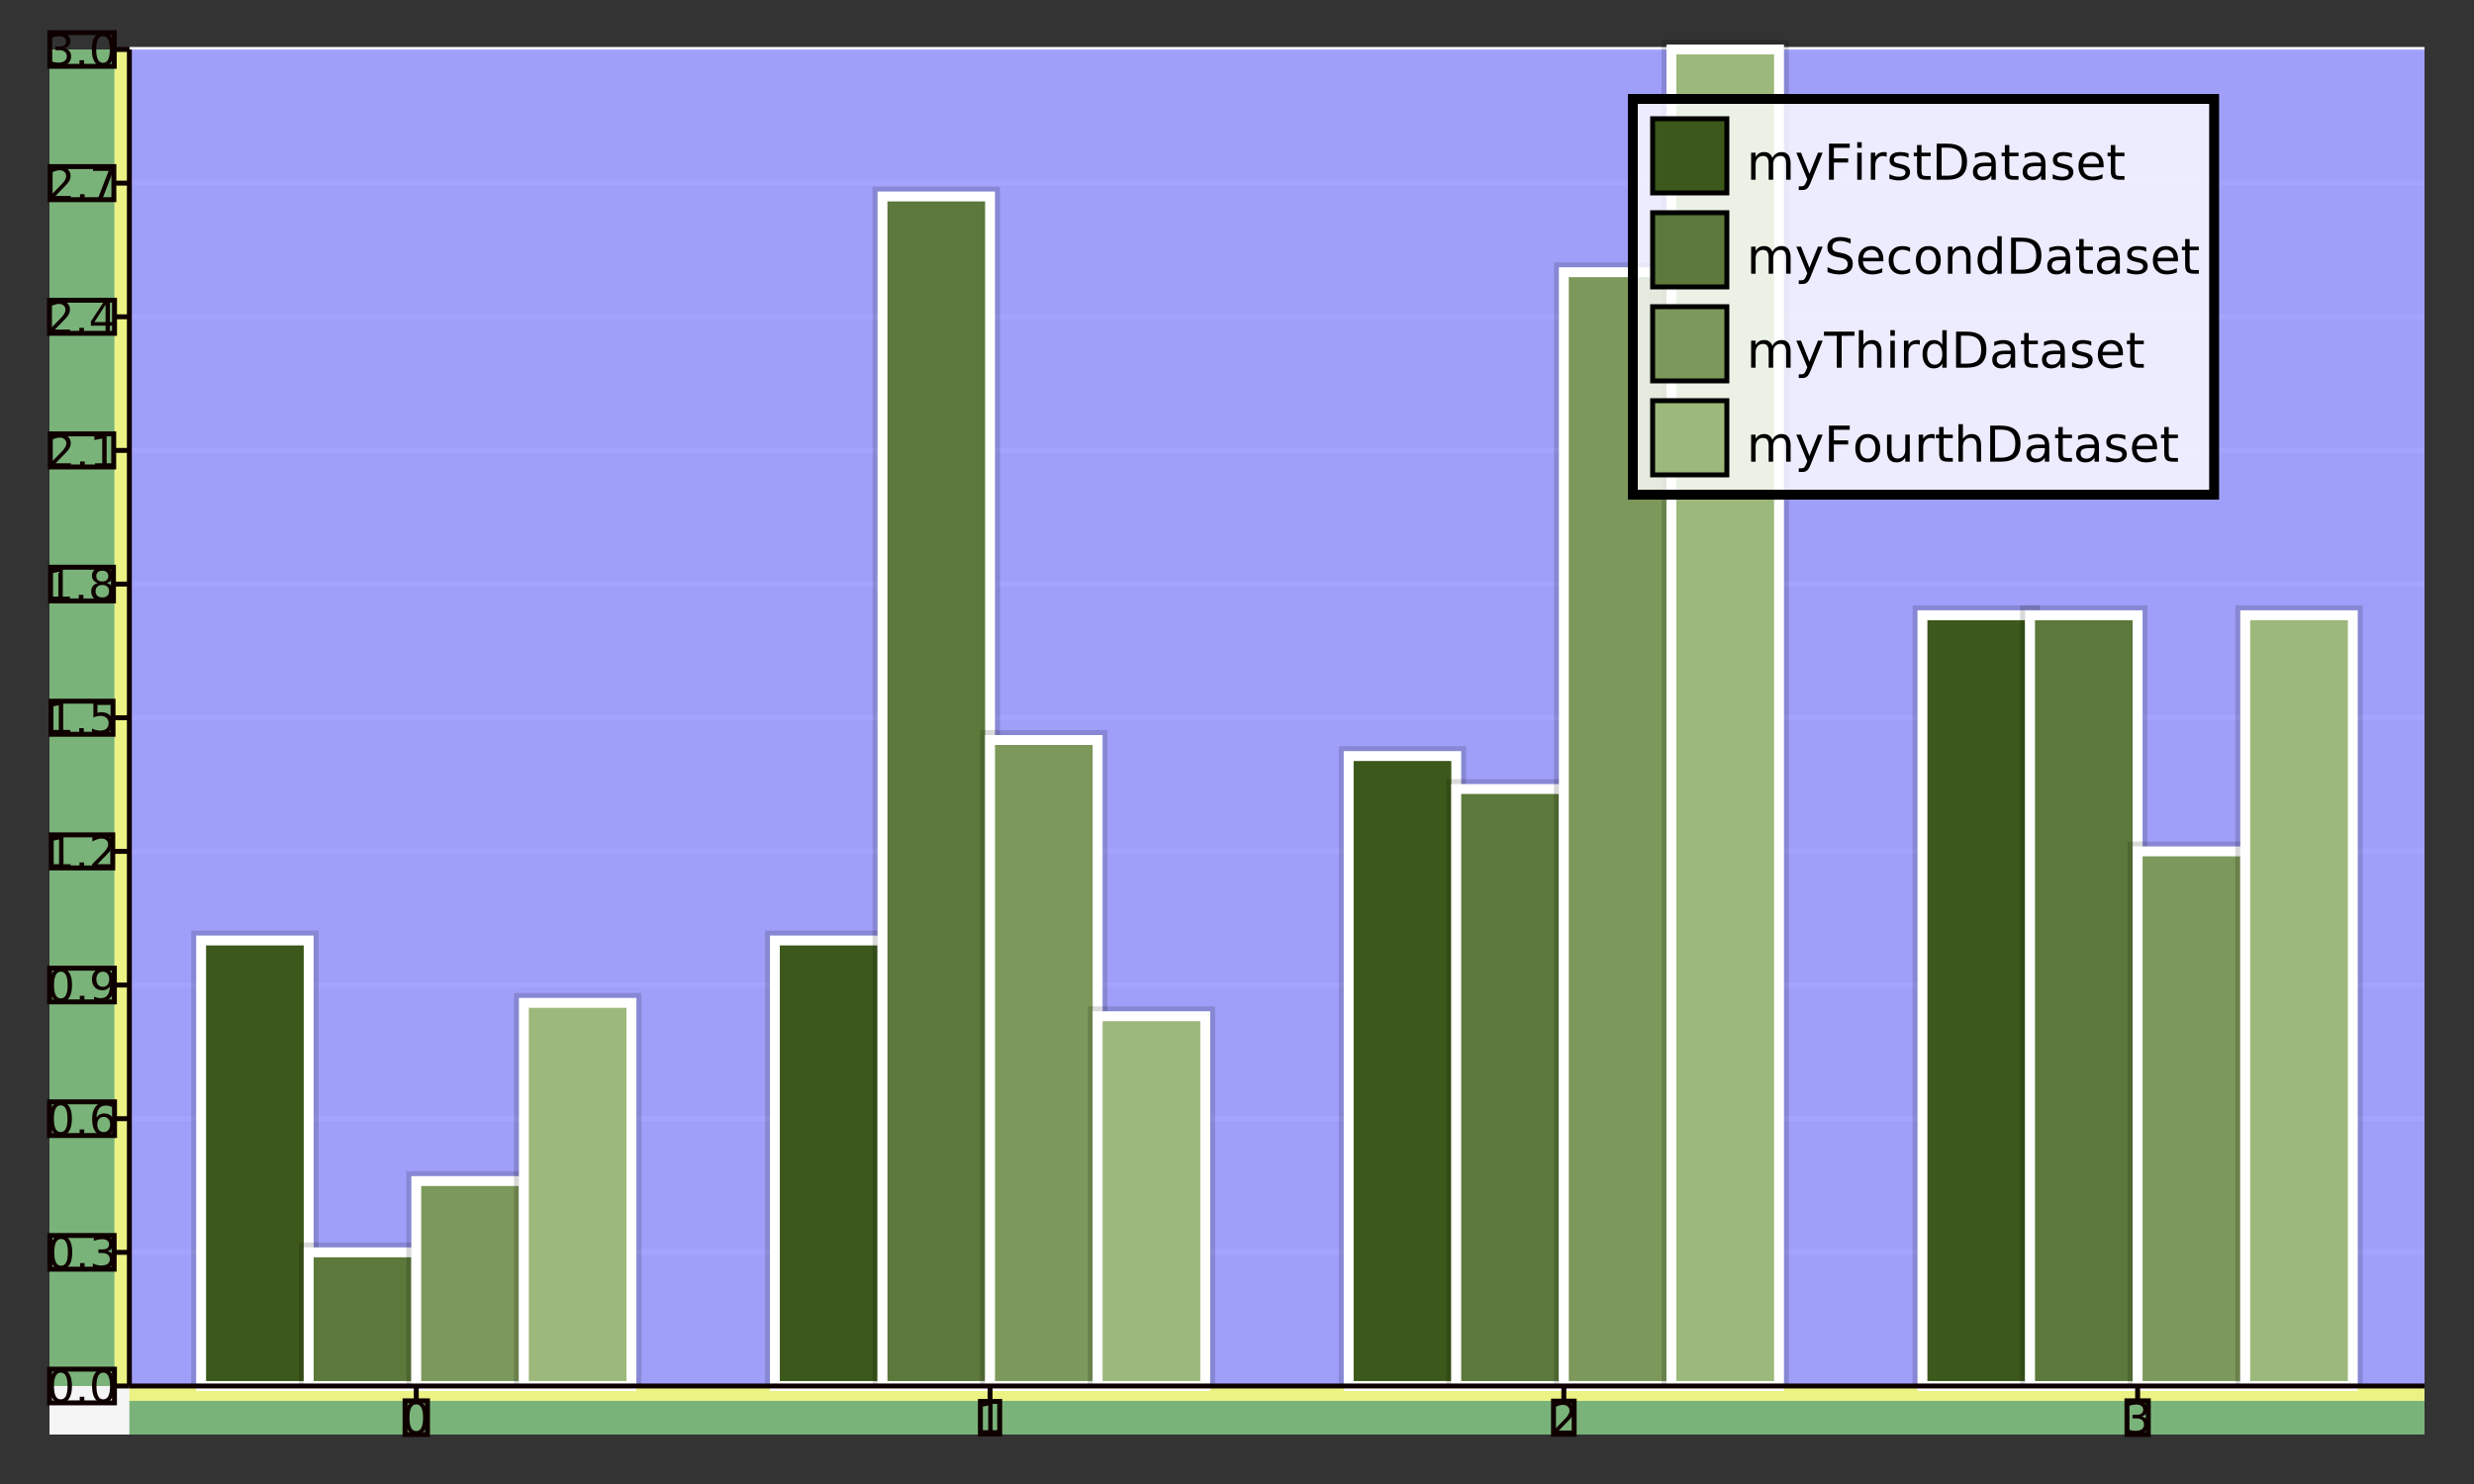 <?xml version="1.0" encoding="UTF-8"?>
<svg xmlns="http://www.w3.org/2000/svg" xmlns:xlink="http://www.w3.org/1999/xlink" width="500pt" height="300pt" viewBox="0 0 500 300" version="1.1">
<rect x="0" y="0" width="500" height="300" fill="#333333" stroke="none"/>
<defs>
<g>
<symbol overflow="visible" id="glyph0-0">
<path style="stroke:none;" d="M 0.453 1.594 L 0.453 -6.344 L 4.953 -6.344 L 4.953 1.594 L 0.453 1.594 Z M 0.953 1.094 L 4.453 1.094 L 4.453 -5.844 L 0.953 -5.844 L 0.953 1.094 Z M 0.953 1.094 "/>
</symbol>
<symbol overflow="visible" id="glyph0-1">
<path style="stroke:none;" d="M 2.859 -5.984 C 2.398 -5.984 2.055 -5.754 1.828 -5.297 C 1.598 -4.848 1.484 -4.176 1.484 -3.281 C 1.484 -2.375 1.598 -1.695 1.828 -1.25 C 2.055 -0.801 2.398 -0.578 2.859 -0.578 C 3.316 -0.578 3.66 -0.801 3.891 -1.25 C 4.117 -1.695 4.234 -2.375 4.234 -3.281 C 4.234 -4.176 4.117 -4.848 3.891 -5.297 C 3.66 -5.754 3.316 -5.984 2.859 -5.984 Z M 2.859 -6.688 C 3.598 -6.688 4.16 -6.395 4.547 -5.812 C 4.93 -5.227 5.125 -4.383 5.125 -3.281 C 5.125 -2.176 4.93 -1.332 4.547 -0.75 C 4.16 -0.164 3.598 0.125 2.859 0.125 C 2.129 0.125 1.566 -0.164 1.172 -0.75 C 0.785 -1.332 0.594 -2.176 0.594 -3.281 C 0.594 -4.383 0.785 -5.227 1.172 -5.812 C 1.566 -6.395 2.129 -6.688 2.859 -6.688 Z M 2.859 -6.688 "/>
</symbol>
<symbol overflow="visible" id="glyph0-2">
<path style="stroke:none;" d="M 0.969 -1.109 L 1.891 -1.109 L 1.891 0 L 0.969 0 L 0.969 -1.109 Z M 0.969 -1.109 "/>
</symbol>
<symbol overflow="visible" id="glyph0-3">
<path style="stroke:none;" d="M 3.656 -3.531 C 4.082 -3.445 4.41 -3.258 4.641 -2.969 C 4.879 -2.688 5 -2.332 5 -1.906 C 5 -1.258 4.773 -0.758 4.328 -0.406 C 3.891 -0.051 3.258 0.125 2.438 0.125 C 2.164 0.125 1.883 0.098 1.594 0.047 C 1.301 -0.004 0.996 -0.086 0.688 -0.203 L 0.688 -1.062 C 0.934 -0.914 1.207 -0.805 1.5 -0.734 C 1.789 -0.66 2.094 -0.625 2.406 -0.625 C 2.965 -0.625 3.395 -0.734 3.688 -0.953 C 3.977 -1.168 4.125 -1.488 4.125 -1.906 C 4.125 -2.289 3.988 -2.594 3.719 -2.812 C 3.445 -3.027 3.066 -3.141 2.578 -3.141 L 1.812 -3.141 L 1.812 -3.875 L 2.625 -3.875 C 3.059 -3.875 3.395 -3.957 3.625 -4.125 C 3.852 -4.301 3.969 -4.555 3.969 -4.891 C 3.969 -5.223 3.848 -5.477 3.609 -5.656 C 3.367 -5.84 3.023 -5.938 2.578 -5.938 C 2.336 -5.938 2.074 -5.91 1.797 -5.859 C 1.523 -5.805 1.223 -5.723 0.891 -5.609 L 0.891 -6.406 C 1.223 -6.496 1.535 -6.566 1.828 -6.609 C 2.117 -6.66 2.395 -6.688 2.656 -6.688 C 3.332 -6.688 3.867 -6.527 4.266 -6.219 C 4.66 -5.914 4.859 -5.504 4.859 -4.984 C 4.859 -4.617 4.754 -4.309 4.547 -4.062 C 4.336 -3.812 4.039 -3.633 3.656 -3.531 Z M 3.656 -3.531 "/>
</symbol>
<symbol overflow="visible" id="glyph0-4">
<path style="stroke:none;" d="M 2.969 -3.641 C 2.57 -3.641 2.254 -3.496 2.016 -3.219 C 1.785 -2.945 1.672 -2.574 1.672 -2.109 C 1.672 -1.629 1.785 -1.254 2.016 -0.984 C 2.254 -0.711 2.57 -0.578 2.969 -0.578 C 3.363 -0.578 3.676 -0.711 3.906 -0.984 C 4.145 -1.254 4.266 -1.629 4.266 -2.109 C 4.266 -2.574 4.145 -2.945 3.906 -3.219 C 3.676 -3.496 3.363 -3.641 2.969 -3.641 Z M 4.734 -6.422 L 4.734 -5.609 C 4.516 -5.711 4.289 -5.789 4.062 -5.844 C 3.832 -5.902 3.605 -5.938 3.391 -5.938 C 2.797 -5.938 2.34 -5.738 2.031 -5.344 C 1.727 -4.945 1.555 -4.348 1.516 -3.547 C 1.68 -3.793 1.895 -3.988 2.156 -4.125 C 2.414 -4.27 2.707 -4.344 3.031 -4.344 C 3.684 -4.344 4.203 -4.137 4.578 -3.734 C 4.961 -3.336 5.156 -2.793 5.156 -2.109 C 5.156 -1.43 4.957 -0.887 4.562 -0.484 C 4.164 -0.078 3.633 0.125 2.969 0.125 C 2.207 0.125 1.621 -0.164 1.219 -0.75 C 0.82 -1.332 0.625 -2.176 0.625 -3.281 C 0.625 -4.309 0.867 -5.133 1.359 -5.75 C 1.855 -6.371 2.52 -6.688 3.344 -6.688 C 3.57 -6.688 3.797 -6.66 4.016 -6.609 C 4.242 -6.566 4.484 -6.504 4.734 -6.422 Z M 4.734 -6.422 "/>
</symbol>
<symbol overflow="visible" id="glyph0-5">
<path style="stroke:none;" d="M 0.984 -0.141 L 0.984 -0.938 C 1.211 -0.832 1.441 -0.754 1.672 -0.703 C 1.898 -0.648 2.125 -0.625 2.344 -0.625 C 2.926 -0.625 3.367 -0.816 3.672 -1.203 C 3.98 -1.598 4.16 -2.195 4.203 -3 C 4.035 -2.75 3.82 -2.555 3.562 -2.422 C 3.301 -2.285 3.012 -2.219 2.703 -2.219 C 2.047 -2.219 1.523 -2.414 1.141 -2.812 C 0.754 -3.215 0.562 -3.766 0.562 -4.453 C 0.562 -5.117 0.758 -5.656 1.156 -6.062 C 1.559 -6.477 2.094 -6.688 2.75 -6.688 C 3.508 -6.688 4.086 -6.395 4.484 -5.812 C 4.887 -5.227 5.094 -4.383 5.094 -3.281 C 5.094 -2.238 4.848 -1.41 4.359 -0.797 C 3.867 -0.18 3.207 0.125 2.375 0.125 C 2.156 0.125 1.93 0.102 1.703 0.062 C 1.473 0.02 1.23 -0.047 0.984 -0.141 Z M 2.75 -2.922 C 3.152 -2.922 3.473 -3.055 3.703 -3.328 C 3.93 -3.598 4.047 -3.973 4.047 -4.453 C 4.047 -4.918 3.93 -5.289 3.703 -5.562 C 3.473 -5.84 3.152 -5.984 2.75 -5.984 C 2.352 -5.984 2.035 -5.84 1.797 -5.562 C 1.566 -5.289 1.453 -4.918 1.453 -4.453 C 1.453 -3.973 1.566 -3.598 1.797 -3.328 C 2.035 -3.055 2.352 -2.922 2.75 -2.922 Z M 2.75 -2.922 "/>
</symbol>
<symbol overflow="visible" id="glyph0-6">
<path style="stroke:none;" d="M 1.109 -0.75 L 2.562 -0.75 L 2.562 -5.75 L 0.984 -5.438 L 0.984 -6.25 L 2.562 -6.562 L 3.453 -6.562 L 3.453 -0.75 L 4.891 -0.75 L 4.891 0 L 1.109 0 L 1.109 -0.75 Z M 1.109 -0.75 "/>
</symbol>
<symbol overflow="visible" id="glyph0-7">
<path style="stroke:none;" d="M 1.734 -0.75 L 4.828 -0.75 L 4.828 0 L 0.656 0 L 0.656 -0.75 C 0.996 -1.09 1.457 -1.555 2.031 -2.141 C 2.613 -2.73 2.984 -3.113 3.141 -3.281 C 3.418 -3.602 3.613 -3.875 3.719 -4.094 C 3.832 -4.32 3.891 -4.539 3.891 -4.75 C 3.891 -5.102 3.77 -5.391 3.531 -5.609 C 3.289 -5.824 2.973 -5.938 2.578 -5.938 C 2.297 -5.938 1.996 -5.883 1.688 -5.781 C 1.383 -5.688 1.055 -5.539 0.703 -5.344 L 0.703 -6.25 C 1.055 -6.383 1.391 -6.488 1.703 -6.562 C 2.012 -6.645 2.301 -6.688 2.562 -6.688 C 3.238 -6.688 3.781 -6.512 4.188 -6.172 C 4.59 -5.828 4.797 -5.371 4.797 -4.812 C 4.797 -4.539 4.742 -4.277 4.641 -4.031 C 4.535 -3.789 4.352 -3.508 4.094 -3.188 C 4.02 -3.102 3.785 -2.855 3.391 -2.453 C 2.992 -2.047 2.441 -1.477 1.734 -0.75 Z M 1.734 -0.75 "/>
</symbol>
<symbol overflow="visible" id="glyph0-8">
<path style="stroke:none;" d="M 0.969 -6.562 L 4.453 -6.562 L 4.453 -5.812 L 1.781 -5.812 L 1.781 -4.203 C 1.914 -4.242 2.047 -4.273 2.172 -4.297 C 2.293 -4.324 2.426 -4.344 2.562 -4.344 C 3.289 -4.344 3.867 -4.137 4.297 -3.734 C 4.723 -3.336 4.938 -2.793 4.938 -2.109 C 4.938 -1.398 4.715 -0.848 4.281 -0.453 C 3.844 -0.066 3.223 0.125 2.422 0.125 C 2.148 0.125 1.867 0.098 1.578 0.047 C 1.297 0.004 0.996 -0.062 0.688 -0.156 L 0.688 -1.047 C 0.957 -0.898 1.234 -0.789 1.516 -0.719 C 1.793 -0.656 2.094 -0.625 2.406 -0.625 C 2.914 -0.625 3.316 -0.754 3.609 -1.016 C 3.898 -1.285 4.047 -1.648 4.047 -2.109 C 4.047 -2.566 3.898 -2.926 3.609 -3.188 C 3.316 -3.457 2.914 -3.594 2.406 -3.594 C 2.164 -3.594 1.926 -3.566 1.688 -3.516 C 1.457 -3.461 1.215 -3.379 0.969 -3.266 L 0.969 -6.562 Z M 0.969 -6.562 "/>
</symbol>
<symbol overflow="visible" id="glyph0-9">
<path style="stroke:none;" d="M 2.859 -3.109 C 2.441 -3.109 2.105 -2.992 1.859 -2.766 C 1.617 -2.547 1.5 -2.238 1.5 -1.844 C 1.5 -1.445 1.617 -1.133 1.859 -0.906 C 2.105 -0.688 2.441 -0.578 2.859 -0.578 C 3.285 -0.578 3.617 -0.688 3.859 -0.906 C 4.098 -1.133 4.219 -1.445 4.219 -1.844 C 4.219 -2.238 4.098 -2.547 3.859 -2.766 C 3.617 -2.992 3.285 -3.109 2.859 -3.109 Z M 1.969 -3.5 C 1.594 -3.59 1.293 -3.77 1.078 -4.031 C 0.867 -4.289 0.766 -4.609 0.766 -4.984 C 0.766 -5.504 0.953 -5.914 1.328 -6.219 C 1.699 -6.527 2.211 -6.688 2.859 -6.688 C 3.512 -6.688 4.023 -6.527 4.391 -6.219 C 4.762 -5.914 4.953 -5.504 4.953 -4.984 C 4.953 -4.609 4.84 -4.289 4.625 -4.031 C 4.414 -3.77 4.121 -3.59 3.75 -3.5 C 4.176 -3.395 4.508 -3.195 4.75 -2.906 C 4.988 -2.613 5.109 -2.258 5.109 -1.844 C 5.109 -1.207 4.914 -0.715 4.531 -0.375 C 4.145 -0.039 3.586 0.125 2.859 0.125 C 2.141 0.125 1.582 -0.039 1.188 -0.375 C 0.801 -0.715 0.609 -1.207 0.609 -1.844 C 0.609 -2.258 0.727 -2.613 0.969 -2.906 C 1.207 -3.195 1.539 -3.395 1.969 -3.5 Z M 1.641 -4.891 C 1.641 -4.555 1.742 -4.289 1.953 -4.094 C 2.168 -3.906 2.473 -3.812 2.859 -3.812 C 3.242 -3.812 3.539 -3.906 3.75 -4.094 C 3.965 -4.289 4.078 -4.555 4.078 -4.891 C 4.078 -5.23 3.965 -5.5 3.75 -5.688 C 3.539 -5.883 3.242 -5.984 2.859 -5.984 C 2.473 -5.984 2.168 -5.883 1.953 -5.688 C 1.742 -5.5 1.641 -5.23 1.641 -4.891 Z M 1.641 -4.891 "/>
</symbol>
<symbol overflow="visible" id="glyph0-10">
<path style="stroke:none;" d="M 3.406 -5.781 L 1.156 -2.281 L 3.406 -2.281 L 3.406 -5.781 Z M 3.172 -6.562 L 4.281 -6.562 L 4.281 -2.281 L 5.219 -2.281 L 5.219 -1.547 L 4.281 -1.547 L 4.281 0 L 3.406 0 L 3.406 -1.547 L 0.438 -1.547 L 0.438 -2.406 L 3.172 -6.562 Z M 3.172 -6.562 "/>
</symbol>
<symbol overflow="visible" id="glyph0-11">
<path style="stroke:none;" d="M 0.734 -6.562 L 4.953 -6.562 L 4.953 -6.188 L 2.578 0 L 1.641 0 L 3.891 -5.812 L 0.734 -5.812 L 0.734 -6.562 Z M 0.734 -6.562 "/>
</symbol>
<symbol overflow="visible" id="glyph1-0">
<path style="stroke:none;" d="M 0.5 1.766 L 0.5 -7.047 L 5.5 -7.047 L 5.5 1.766 L 0.5 1.766 Z M 1.062 1.219 L 4.938 1.219 L 4.938 -6.484 L 1.062 -6.484 L 1.062 1.219 Z M 1.062 1.219 "/>
</symbol>
<symbol overflow="visible" id="glyph1-1">
<path style="stroke:none;" d="M 5.203 -4.422 C 5.418 -4.824 5.688 -5.125 6 -5.312 C 6.309 -5.496 6.68 -5.594 7.109 -5.594 C 7.68 -5.594 8.117 -5.395 8.422 -5 C 8.73 -4.602 8.891 -4.035 8.891 -3.297 L 8.891 0 L 7.984 0 L 7.984 -3.266 C 7.984 -3.793 7.887 -4.188 7.703 -4.438 C 7.523 -4.684 7.242 -4.812 6.859 -4.812 C 6.391 -4.812 6.02 -4.652 5.75 -4.344 C 5.488 -4.039 5.359 -3.621 5.359 -3.094 L 5.359 0 L 4.453 0 L 4.453 -3.266 C 4.453 -3.793 4.355 -4.188 4.172 -4.438 C 3.984 -4.684 3.695 -4.812 3.312 -4.812 C 2.852 -4.812 2.488 -4.652 2.219 -4.344 C 1.945 -4.039 1.812 -3.621 1.812 -3.094 L 1.812 0 L 0.906 0 L 0.906 -5.469 L 1.812 -5.469 L 1.812 -4.625 C 2.02 -4.957 2.266 -5.203 2.547 -5.359 C 2.836 -5.512 3.176 -5.594 3.562 -5.594 C 3.965 -5.594 4.305 -5.492 4.578 -5.297 C 4.855 -5.098 5.066 -4.805 5.203 -4.422 Z M 5.203 -4.422 "/>
</symbol>
<symbol overflow="visible" id="glyph1-2">
<path style="stroke:none;" d="M 3.219 0.516 C 2.969 1.16 2.715 1.582 2.469 1.781 C 2.227 1.977 1.91 2.078 1.516 2.078 L 0.797 2.078 L 0.797 1.328 L 1.312 1.328 C 1.559 1.328 1.754 1.27 1.891 1.156 C 2.023 1.039 2.176 0.762 2.344 0.328 L 2.516 -0.094 L 0.297 -5.469 L 1.25 -5.469 L 2.953 -1.188 L 4.672 -5.469 L 5.625 -5.469 L 3.219 0.516 Z M 3.219 0.516 "/>
</symbol>
<symbol overflow="visible" id="glyph1-3">
<path style="stroke:none;" d="M 0.984 -7.297 L 5.172 -7.297 L 5.172 -6.453 L 1.969 -6.453 L 1.969 -4.312 L 4.859 -4.312 L 4.859 -3.484 L 1.969 -3.484 L 1.969 0 L 0.984 0 L 0.984 -7.297 Z M 0.984 -7.297 "/>
</symbol>
<symbol overflow="visible" id="glyph1-4">
<path style="stroke:none;" d="M 0.938 -5.469 L 1.844 -5.469 L 1.844 0 L 0.938 0 L 0.938 -5.469 Z M 0.938 -7.594 L 1.844 -7.594 L 1.844 -6.453 L 0.938 -6.453 L 0.938 -7.594 Z M 0.938 -7.594 "/>
</symbol>
<symbol overflow="visible" id="glyph1-5">
<path style="stroke:none;" d="M 4.109 -4.625 C 4.004 -4.684 3.895 -4.727 3.781 -4.75 C 3.664 -4.777 3.535 -4.797 3.391 -4.797 C 2.879 -4.797 2.488 -4.629 2.219 -4.297 C 1.945 -3.973 1.812 -3.496 1.812 -2.875 L 1.812 0 L 0.906 0 L 0.906 -5.469 L 1.812 -5.469 L 1.812 -4.625 C 1.996 -4.957 2.242 -5.203 2.547 -5.359 C 2.848 -5.512 3.219 -5.594 3.656 -5.594 C 3.715 -5.594 3.785 -5.586 3.859 -5.578 C 3.93 -5.578 4.016 -5.566 4.109 -5.547 L 4.109 -4.625 Z M 4.109 -4.625 "/>
</symbol>
<symbol overflow="visible" id="glyph1-6">
<path style="stroke:none;" d="M 4.422 -5.312 L 4.422 -4.453 C 4.172 -4.586 3.91 -4.688 3.641 -4.75 C 3.367 -4.809 3.082 -4.844 2.781 -4.844 C 2.344 -4.844 2.008 -4.773 1.781 -4.641 C 1.562 -4.504 1.453 -4.301 1.453 -4.031 C 1.453 -3.82 1.531 -3.652 1.688 -3.531 C 1.84 -3.414 2.164 -3.305 2.656 -3.203 L 2.953 -3.125 C 3.598 -2.988 4.051 -2.793 4.312 -2.547 C 4.582 -2.297 4.719 -1.949 4.719 -1.516 C 4.719 -1.004 4.512 -0.598 4.109 -0.297 C 3.711 -0.004 3.164 0.141 2.469 0.141 C 2.164 0.141 1.852 0.105 1.531 0.047 C 1.219 -0.004 0.887 -0.086 0.547 -0.203 L 0.547 -1.125 C 0.879 -0.957 1.203 -0.824 1.516 -0.734 C 1.836 -0.648 2.16 -0.609 2.484 -0.609 C 2.898 -0.609 3.223 -0.68 3.453 -0.828 C 3.68 -0.973 3.797 -1.176 3.797 -1.438 C 3.797 -1.684 3.711 -1.875 3.547 -2 C 3.391 -2.133 3.027 -2.258 2.469 -2.375 L 2.156 -2.453 C 1.602 -2.566 1.199 -2.742 0.953 -2.984 C 0.703 -3.23 0.578 -3.566 0.578 -3.984 C 0.578 -4.504 0.758 -4.898 1.125 -5.172 C 1.488 -5.449 2.008 -5.594 2.688 -5.594 C 3.008 -5.594 3.316 -5.566 3.609 -5.516 C 3.91 -5.473 4.18 -5.402 4.422 -5.312 Z M 4.422 -5.312 "/>
</symbol>
<symbol overflow="visible" id="glyph1-7">
<path style="stroke:none;" d="M 1.828 -7.016 L 1.828 -5.469 L 3.688 -5.469 L 3.688 -4.766 L 1.828 -4.766 L 1.828 -1.797 C 1.828 -1.359 1.891 -1.07 2.016 -0.938 C 2.137 -0.812 2.391 -0.75 2.766 -0.75 L 3.688 -0.75 L 3.688 0 L 2.766 0 C 2.066 0 1.582 -0.129 1.312 -0.391 C 1.051 -0.648 0.922 -1.117 0.922 -1.797 L 0.922 -4.766 L 0.266 -4.766 L 0.266 -5.469 L 0.922 -5.469 L 0.922 -7.016 L 1.828 -7.016 Z M 1.828 -7.016 "/>
</symbol>
<symbol overflow="visible" id="glyph1-8">
<path style="stroke:none;" d="M 1.969 -6.484 L 1.969 -0.812 L 3.156 -0.812 C 4.164 -0.812 4.898 -1.035 5.359 -1.484 C 5.824 -1.941 6.062 -2.664 6.062 -3.656 C 6.062 -4.633 5.824 -5.348 5.359 -5.797 C 4.898 -6.254 4.164 -6.484 3.156 -6.484 L 1.969 -6.484 Z M 0.984 -7.297 L 3.016 -7.297 C 4.418 -7.297 5.453 -6.996 6.109 -6.406 C 6.773 -5.82 7.109 -4.902 7.109 -3.656 C 7.109 -2.395 6.773 -1.465 6.109 -0.875 C 5.453 -0.289 4.418 0 3.016 0 L 0.984 0 L 0.984 -7.297 Z M 0.984 -7.297 "/>
</symbol>
<symbol overflow="visible" id="glyph1-9">
<path style="stroke:none;" d="M 3.422 -2.75 C 2.703 -2.75 2.199 -2.664 1.922 -2.5 C 1.641 -2.332 1.5 -2.051 1.5 -1.656 C 1.5 -1.332 1.602 -1.074 1.812 -0.891 C 2.02 -0.703 2.305 -0.609 2.672 -0.609 C 3.168 -0.609 3.57 -0.785 3.875 -1.141 C 4.176 -1.492 4.328 -1.961 4.328 -2.547 L 4.328 -2.75 L 3.422 -2.75 Z M 5.219 -3.125 L 5.219 0 L 4.328 0 L 4.328 -0.828 C 4.117 -0.492 3.855 -0.246 3.547 -0.094 C 3.242 0.059 2.871 0.141 2.438 0.141 C 1.875 0.141 1.426 -0.016 1.094 -0.328 C 0.758 -0.637 0.594 -1.062 0.594 -1.594 C 0.594 -2.207 0.801 -2.672 1.219 -2.984 C 1.633 -3.293 2.25 -3.453 3.062 -3.453 L 4.328 -3.453 L 4.328 -3.547 C 4.328 -3.949 4.184 -4.27 3.906 -4.5 C 3.633 -4.727 3.254 -4.844 2.766 -4.844 C 2.453 -4.844 2.145 -4.801 1.844 -4.719 C 1.551 -4.645 1.27 -4.535 1 -4.391 L 1 -5.219 C 1.332 -5.34 1.648 -5.438 1.953 -5.5 C 2.262 -5.559 2.566 -5.594 2.859 -5.594 C 3.648 -5.594 4.238 -5.387 4.625 -4.984 C 5.02 -4.578 5.219 -3.957 5.219 -3.125 Z M 5.219 -3.125 "/>
</symbol>
<symbol overflow="visible" id="glyph1-10">
<path style="stroke:none;" d="M 5.625 -2.953 L 5.625 -2.516 L 1.484 -2.516 C 1.523 -1.898 1.711 -1.43 2.047 -1.109 C 2.379 -0.785 2.844 -0.625 3.438 -0.625 C 3.777 -0.625 4.113 -0.664 4.438 -0.75 C 4.77 -0.832 5.094 -0.957 5.406 -1.125 L 5.406 -0.281 C 5.082 -0.145 4.746 -0.039 4.406 0.031 C 4.07 0.102 3.73 0.141 3.391 0.141 C 2.516 0.141 1.82 -0.109 1.312 -0.609 C 0.801 -1.117 0.547 -1.812 0.547 -2.688 C 0.547 -3.582 0.785 -4.289 1.266 -4.812 C 1.754 -5.332 2.41 -5.594 3.234 -5.594 C 3.973 -5.594 4.555 -5.355 4.984 -4.891 C 5.41 -4.422 5.625 -3.773 5.625 -2.953 Z M 4.719 -3.219 C 4.719 -3.707 4.582 -4.098 4.312 -4.391 C 4.039 -4.691 3.684 -4.844 3.25 -4.844 C 2.738 -4.844 2.332 -4.695 2.031 -4.406 C 1.738 -4.125 1.566 -3.727 1.516 -3.219 L 4.719 -3.219 Z M 4.719 -3.219 "/>
</symbol>
<symbol overflow="visible" id="glyph1-11">
<path style="stroke:none;" d="M 5.359 -7.047 L 5.359 -6.094 C 4.984 -6.27 4.629 -6.398 4.297 -6.484 C 3.961 -6.574 3.637 -6.625 3.328 -6.625 C 2.797 -6.625 2.383 -6.52 2.094 -6.312 C 1.801 -6.102 1.656 -5.805 1.656 -5.422 C 1.656 -5.098 1.75 -4.852 1.938 -4.688 C 2.133 -4.52 2.504 -4.387 3.047 -4.297 L 3.641 -4.172 C 4.367 -4.023 4.91 -3.773 5.266 -3.422 C 5.617 -3.078 5.797 -2.605 5.797 -2.016 C 5.797 -1.305 5.555 -0.77 5.078 -0.406 C 4.609 -0.039 3.914 0.141 3 0.141 C 2.656 0.141 2.285 0.098 1.891 0.016 C 1.504 -0.055 1.102 -0.172 0.688 -0.328 L 0.688 -1.344 C 1.09 -1.113 1.484 -0.941 1.859 -0.828 C 2.242 -0.711 2.625 -0.656 3 -0.656 C 3.559 -0.656 3.992 -0.766 4.297 -0.984 C 4.605 -1.211 4.766 -1.531 4.766 -1.938 C 4.766 -2.289 4.652 -2.566 4.438 -2.766 C 4.219 -2.973 3.852 -3.129 3.344 -3.234 L 2.75 -3.344 C 2.008 -3.488 1.473 -3.719 1.141 -4.031 C 0.816 -4.34 0.656 -4.781 0.656 -5.344 C 0.656 -5.988 0.879 -6.492 1.328 -6.859 C 1.785 -7.23 2.414 -7.422 3.219 -7.422 C 3.559 -7.422 3.91 -7.387 4.266 -7.328 C 4.617 -7.266 4.984 -7.168 5.359 -7.047 Z M 5.359 -7.047 "/>
</symbol>
<symbol overflow="visible" id="glyph1-12">
<path style="stroke:none;" d="M 4.875 -5.266 L 4.875 -4.422 C 4.625 -4.555 4.367 -4.66 4.109 -4.734 C 3.859 -4.805 3.602 -4.844 3.344 -4.844 C 2.758 -4.844 2.305 -4.652 1.984 -4.281 C 1.66 -3.914 1.5 -3.398 1.5 -2.734 C 1.5 -2.066 1.66 -1.543 1.984 -1.172 C 2.305 -0.805 2.758 -0.625 3.344 -0.625 C 3.602 -0.625 3.859 -0.656 4.109 -0.719 C 4.367 -0.789 4.625 -0.898 4.875 -1.047 L 4.875 -0.203 C 4.625 -0.086 4.363 -0.004 4.094 0.047 C 3.832 0.105 3.551 0.141 3.25 0.141 C 2.414 0.141 1.754 -0.113 1.266 -0.625 C 0.785 -1.145 0.547 -1.848 0.547 -2.734 C 0.547 -3.617 0.789 -4.316 1.281 -4.828 C 1.77 -5.336 2.441 -5.594 3.297 -5.594 C 3.574 -5.594 3.848 -5.566 4.109 -5.516 C 4.367 -5.461 4.625 -5.379 4.875 -5.266 Z M 4.875 -5.266 "/>
</symbol>
<symbol overflow="visible" id="glyph1-13">
<path style="stroke:none;" d="M 3.062 -4.844 C 2.582 -4.844 2.199 -4.652 1.922 -4.281 C 1.641 -3.906 1.5 -3.387 1.5 -2.734 C 1.5 -2.078 1.633 -1.559 1.906 -1.188 C 2.184 -0.812 2.57 -0.625 3.062 -0.625 C 3.539 -0.625 3.922 -0.812 4.203 -1.188 C 4.48 -1.559 4.625 -2.078 4.625 -2.734 C 4.625 -3.379 4.48 -3.891 4.203 -4.266 C 3.922 -4.648 3.539 -4.844 3.062 -4.844 Z M 3.062 -5.594 C 3.84 -5.594 4.457 -5.336 4.906 -4.828 C 5.352 -4.328 5.578 -3.629 5.578 -2.734 C 5.578 -1.836 5.352 -1.133 4.906 -0.625 C 4.457 -0.113 3.84 0.141 3.062 0.141 C 2.281 0.141 1.664 -0.113 1.219 -0.625 C 0.77 -1.133 0.547 -1.836 0.547 -2.734 C 0.547 -3.629 0.77 -4.328 1.219 -4.828 C 1.664 -5.336 2.281 -5.594 3.062 -5.594 Z M 3.062 -5.594 "/>
</symbol>
<symbol overflow="visible" id="glyph1-14">
<path style="stroke:none;" d="M 5.484 -3.297 L 5.484 0 L 4.594 0 L 4.594 -3.266 C 4.594 -3.785 4.488 -4.172 4.281 -4.422 C 4.082 -4.68 3.777 -4.812 3.375 -4.812 C 2.895 -4.812 2.512 -4.652 2.234 -4.344 C 1.953 -4.039 1.812 -3.621 1.812 -3.094 L 1.812 0 L 0.906 0 L 0.906 -5.469 L 1.812 -5.469 L 1.812 -4.625 C 2.027 -4.945 2.285 -5.188 2.578 -5.344 C 2.867 -5.508 3.203 -5.594 3.578 -5.594 C 4.199 -5.594 4.676 -5.398 5 -5.016 C 5.32 -4.629 5.484 -4.055 5.484 -3.297 Z M 5.484 -3.297 "/>
</symbol>
<symbol overflow="visible" id="glyph1-15">
<path style="stroke:none;" d="M 4.547 -4.641 L 4.547 -7.594 L 5.438 -7.594 L 5.438 0 L 4.547 0 L 4.547 -0.828 C 4.359 -0.492 4.117 -0.246 3.828 -0.094 C 3.535 0.059 3.184 0.141 2.781 0.141 C 2.125 0.141 1.586 -0.117 1.172 -0.641 C 0.754 -1.168 0.547 -1.867 0.547 -2.734 C 0.547 -3.586 0.754 -4.273 1.172 -4.797 C 1.586 -5.324 2.125 -5.594 2.781 -5.594 C 3.184 -5.594 3.535 -5.512 3.828 -5.359 C 4.117 -5.203 4.359 -4.961 4.547 -4.641 Z M 1.484 -2.734 C 1.484 -2.066 1.617 -1.543 1.891 -1.172 C 2.16 -0.797 2.535 -0.609 3.016 -0.609 C 3.48 -0.609 3.852 -0.797 4.125 -1.172 C 4.402 -1.543 4.547 -2.066 4.547 -2.734 C 4.547 -3.387 4.402 -3.906 4.125 -4.281 C 3.852 -4.652 3.48 -4.844 3.016 -4.844 C 2.535 -4.844 2.16 -4.652 1.891 -4.281 C 1.617 -3.906 1.484 -3.387 1.484 -2.734 Z M 1.484 -2.734 "/>
</symbol>
<symbol overflow="visible" id="glyph1-16">
<path style="stroke:none;" d="M -0.031 -7.297 L 6.141 -7.297 L 6.141 -6.453 L 3.547 -6.453 L 3.547 0 L 2.562 0 L 2.562 -6.453 L -0.031 -6.453 L -0.031 -7.297 Z M -0.031 -7.297 "/>
</symbol>
<symbol overflow="visible" id="glyph1-17">
<path style="stroke:none;" d="M 5.484 -3.297 L 5.484 0 L 4.594 0 L 4.594 -3.266 C 4.594 -3.785 4.488 -4.172 4.281 -4.422 C 4.082 -4.68 3.777 -4.812 3.375 -4.812 C 2.895 -4.812 2.512 -4.652 2.234 -4.344 C 1.953 -4.039 1.812 -3.621 1.812 -3.094 L 1.812 0 L 0.906 0 L 0.906 -7.594 L 1.812 -7.594 L 1.812 -4.625 C 2.027 -4.945 2.285 -5.188 2.578 -5.344 C 2.867 -5.508 3.203 -5.594 3.578 -5.594 C 4.199 -5.594 4.676 -5.398 5 -5.016 C 5.32 -4.629 5.484 -4.055 5.484 -3.297 Z M 5.484 -3.297 "/>
</symbol>
<symbol overflow="visible" id="glyph1-18">
<path style="stroke:none;" d="M 0.844 -2.156 L 0.844 -5.469 L 1.75 -5.469 L 1.75 -2.188 C 1.75 -1.676 1.848 -1.289 2.047 -1.031 C 2.254 -0.77 2.555 -0.641 2.953 -0.641 C 3.441 -0.641 3.828 -0.789 4.109 -1.094 C 4.387 -1.402 4.531 -1.832 4.531 -2.375 L 4.531 -5.469 L 5.438 -5.469 L 5.438 0 L 4.531 0 L 4.531 -0.844 C 4.312 -0.508 4.055 -0.258 3.766 -0.094 C 3.484 0.059 3.148 0.141 2.766 0.141 C 2.141 0.141 1.66 -0.051 1.328 -0.438 C 1.004 -0.832 0.844 -1.406 0.844 -2.156 Z M 3.109 -5.594 L 3.109 -5.594 Z M 3.109 -5.594 "/>
</symbol>
</g>
</defs>
<g id="surface0">
<path style=" stroke:none;fill-rule:nonzero;fill:rgb(96.078%,96.078%,96.078%);fill-opacity:1;" d="M 10 10 L 490 10 L 490 290 L 10 290 Z M 10 10 "/>
<path style="fill:none;stroke-width:1;stroke-linecap:butt;stroke-linejoin:miter;stroke:rgb(100%,100%,100%);stroke-opacity:1;stroke-miterlimit:10;" d="M 26.148 280.188 L 490 280.188 Z M 26.148 280.188 "/>
<path style="fill:none;stroke-width:1;stroke-linecap:butt;stroke-linejoin:miter;stroke:rgb(100%,100%,100%);stroke-opacity:1;stroke-miterlimit:10;" d="M 26.148 253.168 L 490 253.168 Z M 26.148 253.168 "/>
<path style="fill:none;stroke-width:1;stroke-linecap:butt;stroke-linejoin:miter;stroke:rgb(100%,100%,100%);stroke-opacity:1;stroke-miterlimit:10;" d="M 26.148 226.148 L 490 226.148 Z M 26.148 226.148 "/>
<path style="fill:none;stroke-width:1;stroke-linecap:butt;stroke-linejoin:miter;stroke:rgb(100%,100%,100%);stroke-opacity:1;stroke-miterlimit:10;" d="M 26.148 199.133 L 490 199.133 Z M 26.148 199.133 "/>
<path style="fill:none;stroke-width:1;stroke-linecap:butt;stroke-linejoin:miter;stroke:rgb(100%,100%,100%);stroke-opacity:1;stroke-miterlimit:10;" d="M 26.148 172.113 L 490 172.113 Z M 26.148 172.113 "/>
<path style="fill:none;stroke-width:1;stroke-linecap:butt;stroke-linejoin:miter;stroke:rgb(100%,100%,100%);stroke-opacity:1;stroke-miterlimit:10;" d="M 26.148 145.094 L 490 145.094 Z M 26.148 145.094 "/>
<path style="fill:none;stroke-width:1;stroke-linecap:butt;stroke-linejoin:miter;stroke:rgb(100%,100%,100%);stroke-opacity:1;stroke-miterlimit:10;" d="M 26.148 118.074 L 490 118.074 Z M 26.148 118.074 "/>
<path style="fill:none;stroke-width:1;stroke-linecap:butt;stroke-linejoin:miter;stroke:rgb(100%,100%,100%);stroke-opacity:1;stroke-miterlimit:10;" d="M 26.148 91.055 L 490 91.055 Z M 26.148 91.055 "/>
<path style="fill:none;stroke-width:1;stroke-linecap:butt;stroke-linejoin:miter;stroke:rgb(100%,100%,100%);stroke-opacity:1;stroke-miterlimit:10;" d="M 26.148 64.039 L 490 64.039 Z M 26.148 64.039 "/>
<path style="fill:none;stroke-width:1;stroke-linecap:butt;stroke-linejoin:miter;stroke:rgb(100%,100%,100%);stroke-opacity:1;stroke-miterlimit:10;" d="M 26.148 37.02 L 490 37.02 Z M 26.148 37.02 "/>
<path style="fill:none;stroke-width:1;stroke-linecap:butt;stroke-linejoin:miter;stroke:rgb(100%,100%,100%);stroke-opacity:1;stroke-miterlimit:10;" d="M 26.148 10 L 490 10 Z M 26.148 10 "/>
<path style=" stroke:none;fill-rule:nonzero;fill:rgb(100%,49.412%,0%);fill-opacity:0.5;" d="M 10 10 L 490 10 L 490 10 L 10 10 Z M 10 10 "/>
<path style=" stroke:none;fill-rule:nonzero;fill:rgb(16.078%,35.686%,16.078%);fill-opacity:0.5;" d="M 10 10 L 10 10 L 10 280.188 L 10 280.188 Z M 10 10 "/>
<path style=" stroke:none;fill-rule:nonzero;fill:rgb(16.078%,35.686%,16.078%);fill-opacity:0.5;" d="M 26.148 290 L 490 290 L 490 290 L 26.148 290 Z M 26.148 290 "/>
<path style=" stroke:none;fill-rule:nonzero;fill:rgb(0%,45.098%,0%);fill-opacity:0.5;" d="M 10 10 L 23.148 10 L 23.148 280.188 L 10 280.188 Z M 10 10 "/>
<path style=" stroke:none;fill-rule:nonzero;fill:rgb(0%,45.098%,0%);fill-opacity:0.5;" d="M 26.148 283.188 L 490 283.188 L 490 290 L 26.148 290 Z M 26.148 283.188 "/>
<path style=" stroke:none;fill-rule:nonzero;fill:rgb(89.804%,94.51%,7.059%);fill-opacity:0.5;" d="M 23.148 10 L 26.148 10 L 26.148 280.188 L 23.148 280.188 Z M 23.148 10 "/>
<path style=" stroke:none;fill-rule:nonzero;fill:rgb(89.804%,94.51%,7.059%);fill-opacity:0.5;" d="M 26.148 280.188 L 490 280.188 L 490 283.188 L 26.148 283.188 Z M 26.148 280.188 "/>
<path style=" stroke:none;fill-rule:nonzero;fill:rgb(29.412%,29.412%,100%);fill-opacity:0.5;" d="M 26.148 10 L 490 10 L 490 280.188 L 26.148 280.188 Z M 26.148 10 "/>
<path style=" stroke:none;fill-rule:nonzero;fill:rgb(0%,0%,0%);fill-opacity:0.15;" d="M 38.645 188.125 L 64.387 188.125 L 64.387 280.188 L 38.645 280.188 Z M 38.645 188.125 "/>
<path style="fill-rule:nonzero;fill:rgb(23.529%,34.51%,10.196%);fill-opacity:1;stroke-width:2;stroke-linecap:butt;stroke-linejoin:miter;stroke:rgb(100%,100%,100%);stroke-opacity:1;stroke-miterlimit:10;" d="M 40.645 190.125 L 62.387 190.125 L 62.387 280.188 L 40.645 280.188 Z M 40.645 190.125 "/>
<path style=" stroke:none;fill-rule:nonzero;fill:rgb(0%,0%,0%);fill-opacity:0.15;" d="M 154.605 188.125 L 180.348 188.125 L 180.348 280.188 L 154.605 280.188 Z M 154.605 188.125 "/>
<path style="fill-rule:nonzero;fill:rgb(23.529%,34.51%,10.196%);fill-opacity:1;stroke-width:2;stroke-linecap:butt;stroke-linejoin:miter;stroke:rgb(100%,100%,100%);stroke-opacity:1;stroke-miterlimit:10;" d="M 156.605 190.125 L 178.348 190.125 L 178.348 280.188 L 156.605 280.188 Z M 156.605 190.125 "/>
<path style=" stroke:none;fill-rule:nonzero;fill:rgb(0%,0%,0%);fill-opacity:0.15;" d="M 270.57 150.84 L 296.312 150.84 L 296.312 280.188 L 270.57 280.188 Z M 270.57 150.84 "/>
<path style="fill-rule:nonzero;fill:rgb(23.529%,34.51%,10.196%);fill-opacity:1;stroke-width:2;stroke-linecap:butt;stroke-linejoin:miter;stroke:rgb(100%,100%,100%);stroke-opacity:1;stroke-miterlimit:10;" d="M 272.57 152.84 L 294.312 152.84 L 294.312 280.188 L 272.57 280.188 Z M 272.57 152.84 "/>
<path style=" stroke:none;fill-rule:nonzero;fill:rgb(0%,0%,0%);fill-opacity:0.15;" d="M 386.531 122.379 L 412.273 122.379 L 412.273 280.188 L 386.531 280.188 Z M 386.531 122.379 "/>
<path style="fill-rule:nonzero;fill:rgb(23.529%,34.51%,10.196%);fill-opacity:1;stroke-width:2;stroke-linecap:butt;stroke-linejoin:miter;stroke:rgb(100%,100%,100%);stroke-opacity:1;stroke-miterlimit:10;" d="M 388.531 124.379 L 410.273 124.379 L 410.273 280.188 L 388.531 280.188 Z M 388.531 124.379 "/>
<path style=" stroke:none;fill-rule:nonzero;fill:rgb(0%,0%,0%);fill-opacity:0.15;" d="M 60.387 251.168 L 86.129 251.168 L 86.129 280.188 L 60.387 280.188 Z M 60.387 251.168 "/>
<path style="fill-rule:nonzero;fill:rgb(36.029%,47.01%,22.696%);fill-opacity:1;stroke-width:2;stroke-linecap:butt;stroke-linejoin:miter;stroke:rgb(100%,100%,100%);stroke-opacity:1;stroke-miterlimit:10;" d="M 62.387 253.168 L 84.129 253.168 L 84.129 280.188 L 62.387 280.188 Z M 62.387 253.168 "/>
<path style=" stroke:none;fill-rule:nonzero;fill:rgb(0%,0%,0%);fill-opacity:0.15;" d="M 176.352 37.719 L 202.094 37.719 L 202.094 280.188 L 176.352 280.188 Z M 176.352 37.719 "/>
<path style="fill-rule:nonzero;fill:rgb(36.029%,47.01%,22.696%);fill-opacity:1;stroke-width:2;stroke-linecap:butt;stroke-linejoin:miter;stroke:rgb(100%,100%,100%);stroke-opacity:1;stroke-miterlimit:10;" d="M 178.352 39.719 L 200.094 39.719 L 200.094 280.188 L 178.352 280.188 Z M 178.352 39.719 "/>
<path style=" stroke:none;fill-rule:nonzero;fill:rgb(0%,0%,0%);fill-opacity:0.15;" d="M 292.312 157.504 L 318.055 157.504 L 318.055 280.188 L 292.312 280.188 Z M 292.312 157.504 "/>
<path style="fill-rule:nonzero;fill:rgb(36.029%,47.01%,22.696%);fill-opacity:1;stroke-width:2;stroke-linecap:butt;stroke-linejoin:miter;stroke:rgb(100%,100%,100%);stroke-opacity:1;stroke-miterlimit:10;" d="M 294.312 159.504 L 316.055 159.504 L 316.055 280.188 L 294.312 280.188 Z M 294.312 159.504 "/>
<path style=" stroke:none;fill-rule:nonzero;fill:rgb(0%,0%,0%);fill-opacity:0.15;" d="M 408.277 122.379 L 434.02 122.379 L 434.02 280.188 L 408.277 280.188 Z M 408.277 122.379 "/>
<path style="fill-rule:nonzero;fill:rgb(36.029%,47.01%,22.696%);fill-opacity:1;stroke-width:2;stroke-linecap:butt;stroke-linejoin:miter;stroke:rgb(100%,100%,100%);stroke-opacity:1;stroke-miterlimit:10;" d="M 410.277 124.379 L 432.02 124.379 L 432.02 280.188 L 410.277 280.188 Z M 410.277 124.379 "/>
<path style=" stroke:none;fill-rule:nonzero;fill:rgb(0%,0%,0%);fill-opacity:0.15;" d="M 82.129 236.758 L 107.871 236.758 L 107.871 280.188 L 82.129 280.188 Z M 82.129 236.758 "/>
<path style="fill-rule:nonzero;fill:rgb(48.529%,59.51%,35.196%);fill-opacity:1;stroke-width:2;stroke-linecap:butt;stroke-linejoin:miter;stroke:rgb(100%,100%,100%);stroke-opacity:1;stroke-miterlimit:10;" d="M 84.129 238.758 L 105.871 238.758 L 105.871 280.188 L 84.129 280.188 Z M 84.129 238.758 "/>
<path style=" stroke:none;fill-rule:nonzero;fill:rgb(0%,0%,0%);fill-opacity:0.15;" d="M 198.094 147.598 L 223.836 147.598 L 223.836 280.188 L 198.094 280.188 Z M 198.094 147.598 "/>
<path style="fill-rule:nonzero;fill:rgb(48.529%,59.51%,35.196%);fill-opacity:1;stroke-width:2;stroke-linecap:butt;stroke-linejoin:miter;stroke:rgb(100%,100%,100%);stroke-opacity:1;stroke-miterlimit:10;" d="M 200.094 149.598 L 221.836 149.598 L 221.836 280.188 L 200.094 280.188 Z M 200.094 149.598 "/>
<path style=" stroke:none;fill-rule:nonzero;fill:rgb(0%,0%,0%);fill-opacity:0.15;" d="M 314.055 53.031 L 339.797 53.031 L 339.797 280.188 L 314.055 280.188 Z M 314.055 53.031 "/>
<path style="fill-rule:nonzero;fill:rgb(48.529%,59.51%,35.196%);fill-opacity:1;stroke-width:2;stroke-linecap:butt;stroke-linejoin:miter;stroke:rgb(100%,100%,100%);stroke-opacity:1;stroke-miterlimit:10;" d="M 316.055 55.031 L 337.797 55.031 L 337.797 280.188 L 316.055 280.188 Z M 316.055 55.031 "/>
<path style=" stroke:none;fill-rule:nonzero;fill:rgb(0%,0%,0%);fill-opacity:0.15;" d="M 430.02 170.113 L 455.762 170.113 L 455.762 280.188 L 430.02 280.188 Z M 430.02 170.113 "/>
<path style="fill-rule:nonzero;fill:rgb(48.529%,59.51%,35.196%);fill-opacity:1;stroke-width:2;stroke-linecap:butt;stroke-linejoin:miter;stroke:rgb(100%,100%,100%);stroke-opacity:1;stroke-miterlimit:10;" d="M 432.02 172.113 L 453.762 172.113 L 453.762 280.188 L 432.02 280.188 Z M 432.02 172.113 "/>
<path style=" stroke:none;fill-rule:nonzero;fill:rgb(0%,0%,0%);fill-opacity:0.15;" d="M 103.875 200.734 L 129.617 200.734 L 129.617 280.188 L 103.875 280.188 Z M 103.875 200.734 "/>
<path style="fill-rule:nonzero;fill:rgb(61.029%,72.01%,47.696%);fill-opacity:1;stroke-width:2;stroke-linecap:butt;stroke-linejoin:miter;stroke:rgb(100%,100%,100%);stroke-opacity:1;stroke-miterlimit:10;" d="M 105.875 202.734 L 127.617 202.734 L 127.617 280.188 L 105.875 280.188 Z M 105.875 202.734 "/>
<path style=" stroke:none;fill-rule:nonzero;fill:rgb(0%,0%,0%);fill-opacity:0.15;" d="M 219.836 203.438 L 245.578 203.438 L 245.578 280.188 L 219.836 280.188 Z M 219.836 203.438 "/>
<path style="fill-rule:nonzero;fill:rgb(61.029%,72.01%,47.696%);fill-opacity:1;stroke-width:2;stroke-linecap:butt;stroke-linejoin:miter;stroke:rgb(100%,100%,100%);stroke-opacity:1;stroke-miterlimit:10;" d="M 221.836 205.438 L 243.578 205.438 L 243.578 280.188 L 221.836 280.188 Z M 221.836 205.438 "/>
<path style=" stroke:none;fill-rule:nonzero;fill:rgb(0%,0%,0%);fill-opacity:0.15;" d="M 335.801 8 L 361.543 8 L 361.543 280.188 L 335.801 280.188 Z M 335.801 8 "/>
<path style="fill-rule:nonzero;fill:rgb(61.029%,72.01%,47.696%);fill-opacity:1;stroke-width:2;stroke-linecap:butt;stroke-linejoin:miter;stroke:rgb(100%,100%,100%);stroke-opacity:1;stroke-miterlimit:10;" d="M 337.801 10 L 359.543 10 L 359.543 280.188 L 337.801 280.188 Z M 337.801 10 "/>
<path style=" stroke:none;fill-rule:nonzero;fill:rgb(0%,0%,0%);fill-opacity:0.15;" d="M 451.762 122.379 L 477.504 122.379 L 477.504 280.188 L 451.762 280.188 Z M 451.762 122.379 "/>
<path style="fill-rule:nonzero;fill:rgb(61.029%,72.01%,47.696%);fill-opacity:1;stroke-width:2;stroke-linecap:butt;stroke-linejoin:miter;stroke:rgb(100%,100%,100%);stroke-opacity:1;stroke-miterlimit:10;" d="M 453.762 124.379 L 475.504 124.379 L 475.504 280.188 L 453.762 280.188 Z M 453.762 124.379 "/>
<path style="fill:none;stroke-width:1;stroke-linecap:butt;stroke-linejoin:miter;stroke:rgb(5.882%,0%,0%);stroke-opacity:1;stroke-miterlimit:10;" d="M 26.148 280.188 L 23.148 280.188 Z M 26.148 280.188 "/>
<g style="fill:rgb(5.882%,0%,0%);fill-opacity:1;">
  <use xlink:href="#glyph0-1" x="9.422" y="283.469"/>
  <use xlink:href="#glyph0-2" x="15.148" y="283.469"/>
  <use xlink:href="#glyph0-1" x="18.009" y="283.469"/>
</g>
<path style="fill:none;stroke-width:1;stroke-linecap:butt;stroke-linejoin:miter;stroke:rgb(5.882%,0%,0%);stroke-opacity:1;stroke-miterlimit:10;" d="M 10.016 276.781 L 23.133 276.781 L 23.133 283.594 L 10.016 283.594 Z M 10.016 276.781 "/>
<path style="fill:none;stroke-width:1;stroke-linecap:butt;stroke-linejoin:miter;stroke:rgb(5.882%,0%,0%);stroke-opacity:1;stroke-miterlimit:10;" d="M 26.148 253.168 L 23.148 253.168 Z M 26.148 253.168 "/>
<g style="fill:rgb(5.882%,0%,0%);fill-opacity:1;">
  <use xlink:href="#glyph0-1" x="9.484" y="256.449"/>
  <use xlink:href="#glyph0-2" x="15.21" y="256.449"/>
  <use xlink:href="#glyph0-3" x="18.071" y="256.449"/>
</g>
<path style="fill:none;stroke-width:1;stroke-linecap:butt;stroke-linejoin:miter;stroke:rgb(5.882%,0%,0%);stroke-opacity:1;stroke-miterlimit:10;" d="M 10.078 249.762 L 23.07 249.762 L 23.07 256.574 L 10.078 256.574 Z M 10.078 249.762 "/>
<path style="fill:none;stroke-width:1;stroke-linecap:butt;stroke-linejoin:miter;stroke:rgb(5.882%,0%,0%);stroke-opacity:1;stroke-miterlimit:10;" d="M 26.148 226.148 L 23.148 226.148 Z M 26.148 226.148 "/>
<g style="fill:rgb(5.882%,0%,0%);fill-opacity:1;">
  <use xlink:href="#glyph0-1" x="9.406" y="229.43"/>
  <use xlink:href="#glyph0-2" x="15.132" y="229.43"/>
  <use xlink:href="#glyph0-4" x="17.993" y="229.43"/>
</g>
<path style="fill:none;stroke-width:1;stroke-linecap:butt;stroke-linejoin:miter;stroke:rgb(5.882%,0%,0%);stroke-opacity:1;stroke-miterlimit:10;" d="M 10 222.742 L 23.148 222.742 L 23.148 229.555 L 10 229.555 Z M 10 222.742 "/>
<path style="fill:none;stroke-width:1;stroke-linecap:butt;stroke-linejoin:miter;stroke:rgb(5.882%,0%,0%);stroke-opacity:1;stroke-miterlimit:10;" d="M 26.148 199.133 L 23.148 199.133 Z M 26.148 199.133 "/>
<g style="fill:rgb(5.882%,0%,0%);fill-opacity:1;">
  <use xlink:href="#glyph0-1" x="9.438" y="202.414"/>
  <use xlink:href="#glyph0-2" x="15.164" y="202.414"/>
  <use xlink:href="#glyph0-5" x="18.024" y="202.414"/>
</g>
<path style="fill:none;stroke-width:1;stroke-linecap:butt;stroke-linejoin:miter;stroke:rgb(5.882%,0%,0%);stroke-opacity:1;stroke-miterlimit:10;" d="M 10.031 195.727 L 23.117 195.727 L 23.117 202.539 L 10.031 202.539 Z M 10.031 195.727 "/>
<path style="fill:none;stroke-width:1;stroke-linecap:butt;stroke-linejoin:miter;stroke:rgb(5.882%,0%,0%);stroke-opacity:1;stroke-miterlimit:10;" d="M 26.148 172.113 L 23.148 172.113 Z M 26.148 172.113 "/>
<g style="fill:rgb(5.882%,0%,0%);fill-opacity:1;">
  <use xlink:href="#glyph0-6" x="9.375" y="175.457"/>
  <use xlink:href="#glyph0-2" x="15.101" y="175.457"/>
  <use xlink:href="#glyph0-7" x="17.962" y="175.457"/>
</g>
<path style="fill:none;stroke-width:1;stroke-linecap:butt;stroke-linejoin:miter;stroke:rgb(5.882%,0%,0%);stroke-opacity:1;stroke-miterlimit:10;" d="M 10.359 168.77 L 22.789 168.77 L 22.789 175.457 L 10.359 175.457 Z M 10.359 168.77 "/>
<path style="fill:none;stroke-width:1;stroke-linecap:butt;stroke-linejoin:miter;stroke:rgb(5.882%,0%,0%);stroke-opacity:1;stroke-miterlimit:10;" d="M 26.148 145.094 L 23.148 145.094 Z M 26.148 145.094 "/>
<g style="fill:rgb(5.882%,0%,0%);fill-opacity:1;">
  <use xlink:href="#glyph0-6" x="9.32" y="148.312"/>
  <use xlink:href="#glyph0-2" x="15.046" y="148.312"/>
  <use xlink:href="#glyph0-8" x="17.907" y="148.312"/>
</g>
<path style="fill:none;stroke-width:1;stroke-linecap:butt;stroke-linejoin:miter;stroke:rgb(5.882%,0%,0%);stroke-opacity:1;stroke-miterlimit:10;" d="M 10.305 141.75 L 22.844 141.75 L 22.844 148.438 L 10.305 148.438 Z M 10.305 141.75 "/>
<path style="fill:none;stroke-width:1;stroke-linecap:butt;stroke-linejoin:miter;stroke:rgb(5.882%,0%,0%);stroke-opacity:1;stroke-miterlimit:10;" d="M 26.148 118.074 L 23.148 118.074 Z M 26.148 118.074 "/>
<g style="fill:rgb(5.882%,0%,0%);fill-opacity:1;">
  <use xlink:href="#glyph0-6" x="9.234" y="121.355"/>
  <use xlink:href="#glyph0-2" x="14.96" y="121.355"/>
  <use xlink:href="#glyph0-9" x="17.821" y="121.355"/>
</g>
<path style="fill:none;stroke-width:1;stroke-linecap:butt;stroke-linejoin:miter;stroke:rgb(5.882%,0%,0%);stroke-opacity:1;stroke-miterlimit:10;" d="M 10.219 114.668 L 22.93 114.668 L 22.93 121.48 L 10.219 121.48 Z M 10.219 114.668 "/>
<path style="fill:none;stroke-width:1;stroke-linecap:butt;stroke-linejoin:miter;stroke:rgb(5.882%,0%,0%);stroke-opacity:1;stroke-miterlimit:10;" d="M 26.148 91.055 L 23.148 91.055 Z M 26.148 91.055 "/>
<g style="fill:rgb(5.882%,0%,0%);fill-opacity:1;">
  <use xlink:href="#glyph0-7" x="9.508" y="94.398"/>
  <use xlink:href="#glyph0-2" x="15.234" y="94.398"/>
  <use xlink:href="#glyph0-6" x="18.095" y="94.398"/>
</g>
<path style="fill:none;stroke-width:1;stroke-linecap:butt;stroke-linejoin:miter;stroke:rgb(5.882%,0%,0%);stroke-opacity:1;stroke-miterlimit:10;" d="M 10.164 87.711 L 22.984 87.711 L 22.984 94.398 L 10.164 94.398 Z M 10.164 87.711 "/>
<path style="fill:none;stroke-width:1;stroke-linecap:butt;stroke-linejoin:miter;stroke:rgb(5.882%,0%,0%);stroke-opacity:1;stroke-miterlimit:10;" d="M 26.148 64.039 L 23.148 64.039 Z M 26.148 64.039 "/>
<g style="fill:rgb(5.882%,0%,0%);fill-opacity:1;">
  <use xlink:href="#glyph0-7" x="9.344" y="67.383"/>
  <use xlink:href="#glyph0-2" x="15.07" y="67.383"/>
  <use xlink:href="#glyph0-10" x="17.931" y="67.383"/>
</g>
<path style="fill:none;stroke-width:1;stroke-linecap:butt;stroke-linejoin:miter;stroke:rgb(5.882%,0%,0%);stroke-opacity:1;stroke-miterlimit:10;" d="M 10 60.695 L 23.148 60.695 L 23.148 67.383 L 10 67.383 Z M 10 60.695 "/>
<path style="fill:none;stroke-width:1;stroke-linecap:butt;stroke-linejoin:miter;stroke:rgb(5.882%,0%,0%);stroke-opacity:1;stroke-miterlimit:10;" d="M 26.148 37.02 L 23.148 37.02 Z M 26.148 37.02 "/>
<g style="fill:rgb(5.882%,0%,0%);fill-opacity:1;">
  <use xlink:href="#glyph0-7" x="9.477" y="40.363"/>
  <use xlink:href="#glyph0-2" x="15.203" y="40.363"/>
  <use xlink:href="#glyph0-11" x="18.063" y="40.363"/>
</g>
<path style="fill:none;stroke-width:1;stroke-linecap:butt;stroke-linejoin:miter;stroke:rgb(5.882%,0%,0%);stroke-opacity:1;stroke-miterlimit:10;" d="M 10.133 33.676 L 23.016 33.676 L 23.016 40.363 L 10.133 40.363 Z M 10.133 33.676 "/>
<path style="fill:none;stroke-width:1;stroke-linecap:butt;stroke-linejoin:miter;stroke:rgb(5.882%,0%,0%);stroke-opacity:1;stroke-miterlimit:10;" d="M 26.148 10 L 23.148 10 Z M 26.148 10 "/>
<g style="fill:rgb(5.882%,0%,0%);fill-opacity:1;">
  <use xlink:href="#glyph0-3" x="9.375" y="13.281"/>
  <use xlink:href="#glyph0-2" x="15.101" y="13.281"/>
  <use xlink:href="#glyph0-1" x="17.962" y="13.281"/>
</g>
<path style="fill:none;stroke-width:1;stroke-linecap:butt;stroke-linejoin:miter;stroke:rgb(5.882%,0%,0%);stroke-opacity:1;stroke-miterlimit:10;" d="M 10.062 6.594 L 23.086 6.594 L 23.086 13.406 L 10.062 13.406 Z M 10.062 6.594 "/>
<path style="fill:none;stroke-width:1;stroke-linecap:butt;stroke-linejoin:miter;stroke:rgb(5.882%,0%,0%);stroke-opacity:1;stroke-miterlimit:10;" d="M 26.148 10 L 26.148 280.188 Z M 26.148 10 "/>
<path style="fill:none;stroke-width:1;stroke-linecap:butt;stroke-linejoin:miter;stroke:rgb(5.882%,0%,0%);stroke-opacity:1;stroke-miterlimit:10;" d="M 84.129 280.188 L 84.129 283.188 Z M 84.129 280.188 "/>
<g style="fill:rgb(5.882%,0%,0%);fill-opacity:1;">
  <use xlink:href="#glyph0-1" x="81.27" y="289.875"/>
</g>
<path style="fill:none;stroke-width:1;stroke-linecap:butt;stroke-linejoin:miter;stroke:rgb(5.882%,0%,0%);stroke-opacity:1;stroke-miterlimit:10;" d="M 81.863 283.188 L 86.395 283.188 L 86.395 290 L 81.863 290 Z M 81.863 283.188 "/>
<path style="fill:none;stroke-width:1;stroke-linecap:butt;stroke-linejoin:miter;stroke:rgb(5.882%,0%,0%);stroke-opacity:1;stroke-miterlimit:10;" d="M 200.094 280.188 L 200.094 283.188 Z M 200.094 280.188 "/>
<g style="fill:rgb(5.882%,0%,0%);fill-opacity:1;">
  <use xlink:href="#glyph0-6" x="197.156" y="289.875"/>
</g>
<path style="fill:none;stroke-width:1;stroke-linecap:butt;stroke-linejoin:miter;stroke:rgb(5.882%,0%,0%);stroke-opacity:1;stroke-miterlimit:10;" d="M 198.141 283.312 L 202.047 283.312 L 202.047 289.875 L 198.141 289.875 Z M 198.141 283.312 "/>
<path style="fill:none;stroke-width:1;stroke-linecap:butt;stroke-linejoin:miter;stroke:rgb(5.882%,0%,0%);stroke-opacity:1;stroke-miterlimit:10;" d="M 316.055 280.188 L 316.055 283.188 Z M 316.055 280.188 "/>
<g style="fill:rgb(5.882%,0%,0%);fill-opacity:1;">
  <use xlink:href="#glyph0-7" x="313.312" y="289.938"/>
</g>
<path style="fill:none;stroke-width:1;stroke-linecap:butt;stroke-linejoin:miter;stroke:rgb(5.882%,0%,0%);stroke-opacity:1;stroke-miterlimit:10;" d="M 313.969 283.25 L 318.141 283.25 L 318.141 289.938 L 313.969 289.938 Z M 313.969 283.25 "/>
<path style="fill:none;stroke-width:1;stroke-linecap:butt;stroke-linejoin:miter;stroke:rgb(5.882%,0%,0%);stroke-opacity:1;stroke-miterlimit:10;" d="M 432.02 280.188 L 432.02 283.188 Z M 432.02 280.188 "/>
<g style="fill:rgb(5.882%,0%,0%);fill-opacity:1;">
  <use xlink:href="#glyph0-3" x="429.176" y="289.875"/>
</g>
<path style="fill:none;stroke-width:1;stroke-linecap:butt;stroke-linejoin:miter;stroke:rgb(5.882%,0%,0%);stroke-opacity:1;stroke-miterlimit:10;" d="M 429.863 283.188 L 434.176 283.188 L 434.176 290 L 429.863 290 Z M 429.863 283.188 "/>
<path style="fill:none;stroke-width:1;stroke-linecap:butt;stroke-linejoin:miter;stroke:rgb(5.882%,0%,0%);stroke-opacity:1;stroke-miterlimit:10;" d="M 547.98 280.188 L 547.98 283.188 Z M 547.98 280.188 "/>
<path style="fill:none;stroke-width:1;stroke-linecap:butt;stroke-linejoin:miter;stroke:rgb(5.882%,0%,0%);stroke-opacity:1;stroke-miterlimit:10;" d="M 545.59 283.312 L 550.371 283.312 L 550.371 289.875 L 545.59 289.875 Z M 545.59 283.312 "/>
<path style="fill:none;stroke-width:1;stroke-linecap:butt;stroke-linejoin:miter;stroke:rgb(5.882%,0%,0%);stroke-opacity:1;stroke-miterlimit:10;" d="M 26.148 280.188 L 490 280.188 Z M 26.148 280.188 "/>
<path style="fill-rule:nonzero;fill:rgb(100%,100%,100%);fill-opacity:0.8;stroke-width:2;stroke-linecap:butt;stroke-linejoin:miter;stroke:rgb(0%,0%,0%);stroke-opacity:1;stroke-miterlimit:10;" d="M 330 20 L 447.48 20 L 447.48 100 L 330 100 Z M 330 20 "/>
<path style="fill-rule:nonzero;fill:rgb(23.529%,34.51%,10.196%);fill-opacity:1;stroke-width:1;stroke-linecap:butt;stroke-linejoin:miter;stroke:rgb(0%,0%,0%);stroke-opacity:1;stroke-miterlimit:10;" d="M 334 24 L 349 24 L 349 39 L 334 39 Z M 334 24 "/>
<g style="fill:rgb(0%,0%,0%);fill-opacity:1;">
  <use xlink:href="#glyph1-1" x="353" y="36.336"/>
  <use xlink:href="#glyph1-2" x="362.741" y="36.336"/>
  <use xlink:href="#glyph1-3" x="368.659" y="36.336"/>
  <use xlink:href="#glyph1-4" x="374.411" y="36.336"/>
  <use xlink:href="#glyph1-5" x="377.189" y="36.336"/>
  <use xlink:href="#glyph1-6" x="381.301" y="36.336"/>
  <use xlink:href="#glyph1-7" x="386.511" y="36.336"/>
  <use xlink:href="#glyph1-8" x="390.432" y="36.336"/>
  <use xlink:href="#glyph1-9" x="398.132" y="36.336"/>
  <use xlink:href="#glyph1-7" x="404.26" y="36.336"/>
  <use xlink:href="#glyph1-9" x="408.181" y="36.336"/>
  <use xlink:href="#glyph1-6" x="414.309" y="36.336"/>
  <use xlink:href="#glyph1-10" x="419.519" y="36.336"/>
  <use xlink:href="#glyph1-7" x="425.671" y="36.336"/>
</g>
<path style="fill-rule:nonzero;fill:rgb(36.029%,47.01%,22.696%);fill-opacity:1;stroke-width:1;stroke-linecap:butt;stroke-linejoin:miter;stroke:rgb(0%,0%,0%);stroke-opacity:1;stroke-miterlimit:10;" d="M 334 43 L 349 43 L 349 58 L 334 58 Z M 334 43 "/>
<g style="fill:rgb(0%,0%,0%);fill-opacity:1;">
  <use xlink:href="#glyph1-1" x="353" y="55.336"/>
  <use xlink:href="#glyph1-2" x="362.741" y="55.336"/>
  <use xlink:href="#glyph1-11" x="368.659" y="55.336"/>
  <use xlink:href="#glyph1-10" x="375.007" y="55.336"/>
  <use xlink:href="#glyph1-12" x="381.159" y="55.336"/>
  <use xlink:href="#glyph1-13" x="386.657" y="55.336"/>
  <use xlink:href="#glyph1-14" x="392.775" y="55.336"/>
  <use xlink:href="#glyph1-15" x="399.113" y="55.336"/>
  <use xlink:href="#glyph1-8" x="405.461" y="55.336"/>
  <use xlink:href="#glyph1-9" x="413.161" y="55.336"/>
  <use xlink:href="#glyph1-7" x="419.289" y="55.336"/>
  <use xlink:href="#glyph1-9" x="423.21" y="55.336"/>
  <use xlink:href="#glyph1-6" x="429.338" y="55.336"/>
  <use xlink:href="#glyph1-10" x="434.548" y="55.336"/>
  <use xlink:href="#glyph1-7" x="440.7" y="55.336"/>
</g>
<path style="fill-rule:nonzero;fill:rgb(48.529%,59.51%,35.196%);fill-opacity:1;stroke-width:1;stroke-linecap:butt;stroke-linejoin:miter;stroke:rgb(0%,0%,0%);stroke-opacity:1;stroke-miterlimit:10;" d="M 334 62 L 349 62 L 349 77 L 334 77 Z M 334 62 "/>
<g style="fill:rgb(0%,0%,0%);fill-opacity:1;">
  <use xlink:href="#glyph1-1" x="353" y="74.336"/>
  <use xlink:href="#glyph1-2" x="362.741" y="74.336"/>
  <use xlink:href="#glyph1-16" x="368.659" y="74.336"/>
  <use xlink:href="#glyph1-17" x="374.768" y="74.336"/>
  <use xlink:href="#glyph1-4" x="381.105" y="74.336"/>
  <use xlink:href="#glyph1-5" x="383.884" y="74.336"/>
  <use xlink:href="#glyph1-15" x="387.995" y="74.336"/>
  <use xlink:href="#glyph1-8" x="394.343" y="74.336"/>
  <use xlink:href="#glyph1-9" x="402.043" y="74.336"/>
  <use xlink:href="#glyph1-7" x="408.171" y="74.336"/>
  <use xlink:href="#glyph1-9" x="412.092" y="74.336"/>
  <use xlink:href="#glyph1-6" x="418.22" y="74.336"/>
  <use xlink:href="#glyph1-10" x="423.43" y="74.336"/>
  <use xlink:href="#glyph1-7" x="429.582" y="74.336"/>
</g>
<path style="fill-rule:nonzero;fill:rgb(61.029%,72.01%,47.696%);fill-opacity:1;stroke-width:1;stroke-linecap:butt;stroke-linejoin:miter;stroke:rgb(0%,0%,0%);stroke-opacity:1;stroke-miterlimit:10;" d="M 334 81 L 349 81 L 349 96 L 334 96 Z M 334 81 "/>
<g style="fill:rgb(0%,0%,0%);fill-opacity:1;">
  <use xlink:href="#glyph1-1" x="353" y="93.336"/>
  <use xlink:href="#glyph1-2" x="362.741" y="93.336"/>
  <use xlink:href="#glyph1-3" x="368.659" y="93.336"/>
  <use xlink:href="#glyph1-13" x="374.411" y="93.336"/>
  <use xlink:href="#glyph1-18" x="380.529" y="93.336"/>
  <use xlink:href="#glyph1-5" x="386.867" y="93.336"/>
  <use xlink:href="#glyph1-7" x="390.979" y="93.336"/>
  <use xlink:href="#glyph1-17" x="394.899" y="93.336"/>
  <use xlink:href="#glyph1-8" x="401.237" y="93.336"/>
  <use xlink:href="#glyph1-9" x="408.938" y="93.336"/>
  <use xlink:href="#glyph1-7" x="415.065" y="93.336"/>
  <use xlink:href="#glyph1-9" x="418.986" y="93.336"/>
  <use xlink:href="#glyph1-6" x="425.114" y="93.336"/>
  <use xlink:href="#glyph1-10" x="430.324" y="93.336"/>
  <use xlink:href="#glyph1-7" x="436.477" y="93.336"/>
</g>
</g>
</svg>
